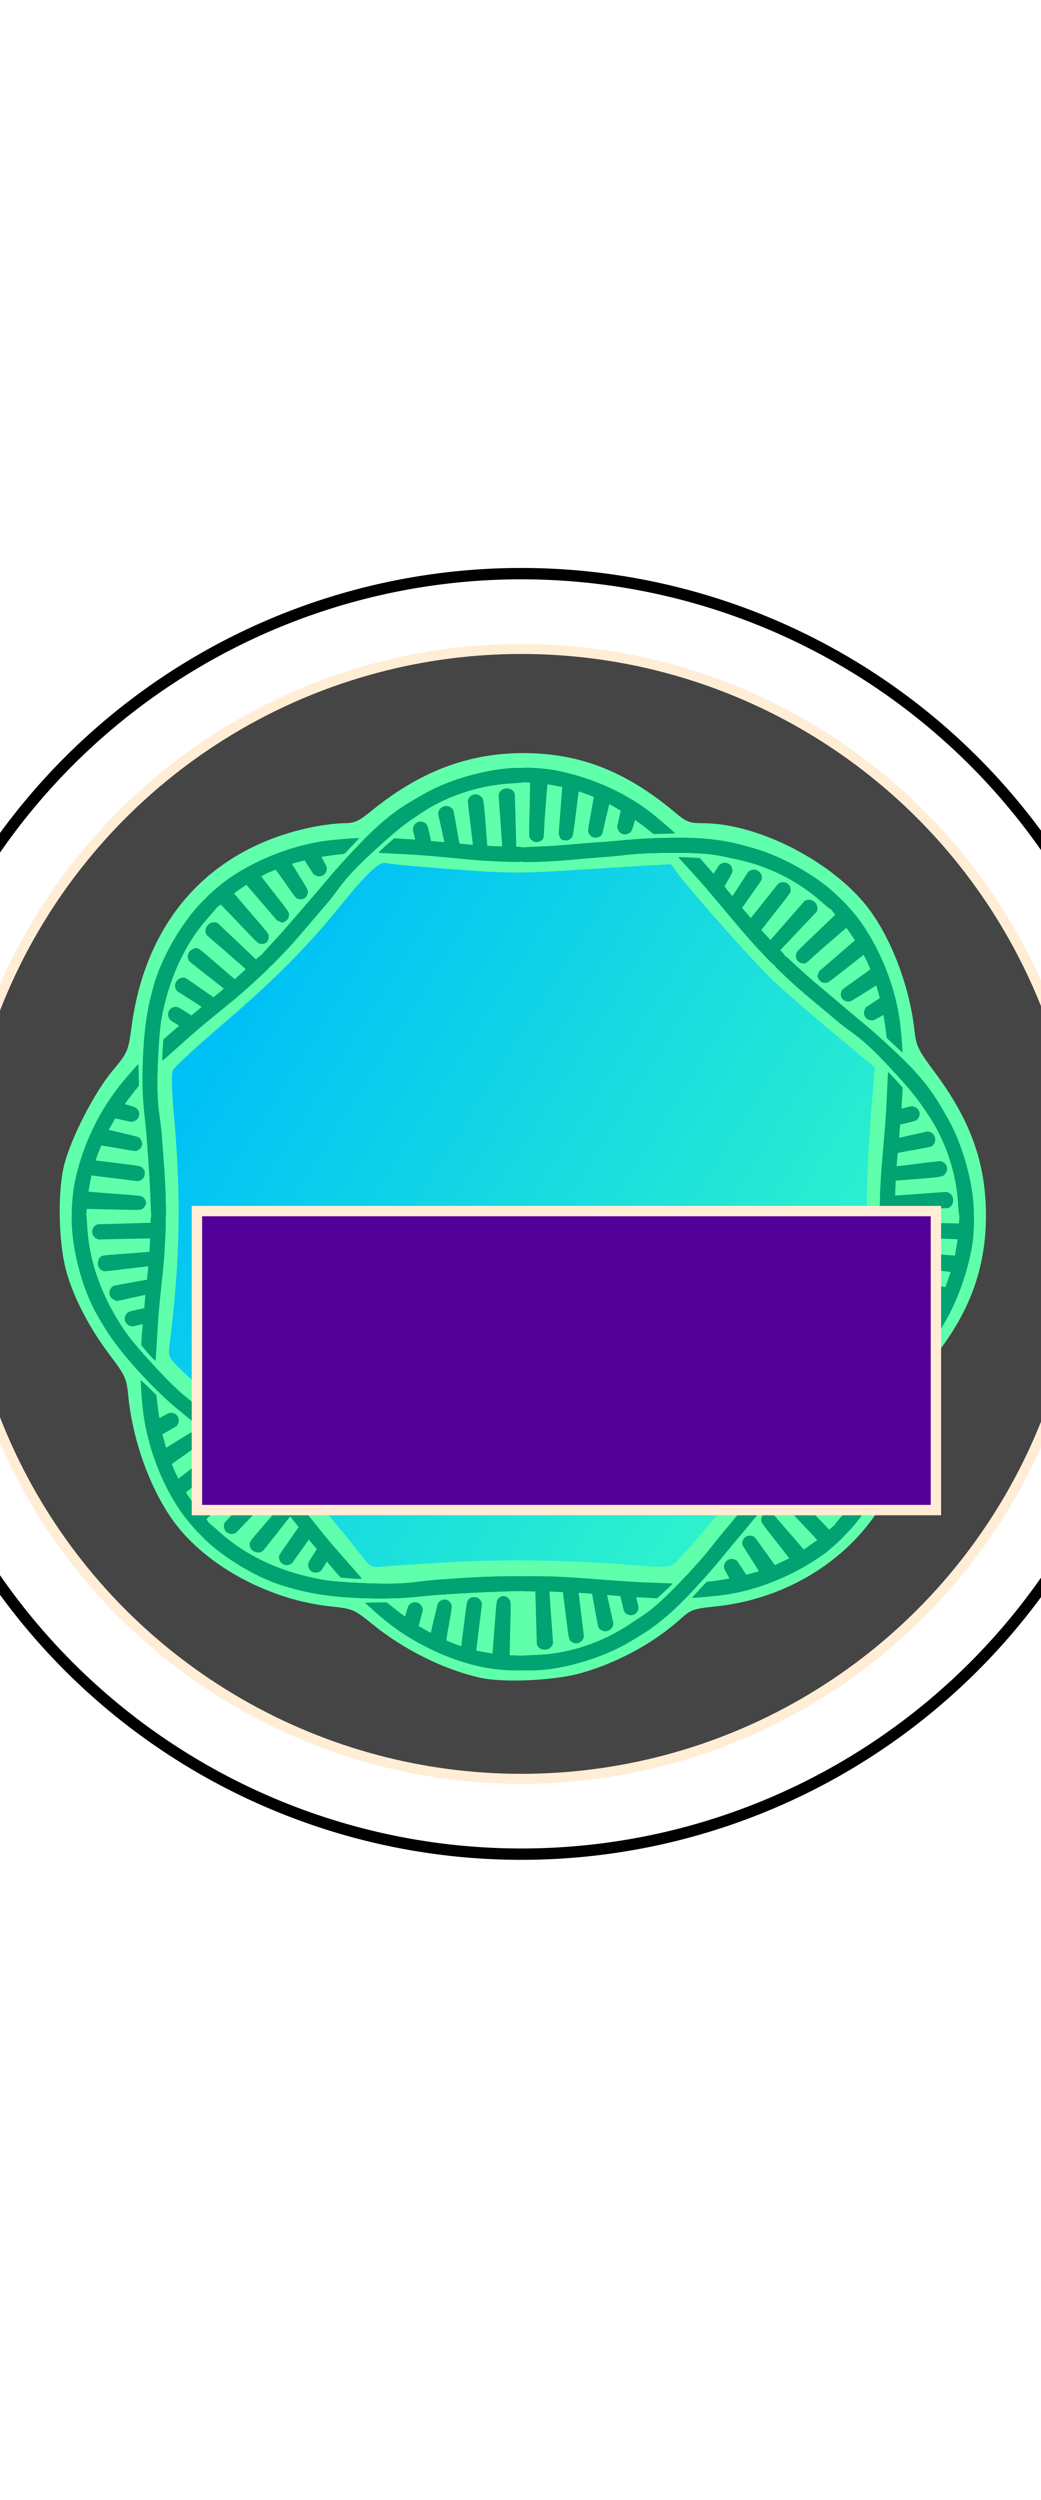 <?xml version="1.0" encoding="UTF-8" standalone="no"?>
<!-- Created with Inkscape (http://www.inkscape.org/) -->

<svg
   xmlns:dc="http://purl.org/dc/elements/1.1/"
   xmlns:cc="http://creativecommons.org/ns#"
   xmlns:rdf="http://www.w3.org/1999/02/22-rdf-syntax-ns#"
   xmlns:svg="http://www.w3.org/2000/svg"
   xmlns="http://www.w3.org/2000/svg"
   xmlns:xlink="http://www.w3.org/1999/xlink"
   xmlns:sodipodi="http://sodipodi.sourceforge.net/DTD/sodipodi-0.dtd"
   xmlns:inkscape="http://www.inkscape.org/namespaces/inkscape"
   width="30in"
   height="72in"
   viewBox="0 0 762 1828.8"
   version="1.1"
   id="svg23478"
   inkscape:version="0.92.3 (2405546, 2018-03-11)"
   sodipodi:docname="banner2.svg">
  <sodipodi:namedview
     id="base"
     pagecolor="#ffffff"
     bordercolor="#666666"
     borderopacity="1.0"
     inkscape:pageopacity="0.0"
     inkscape:pageshadow="2"
     inkscape:zoom="0.12374369"
     inkscape:cx="4939.298"
     inkscape:cy="3499.8398"
     inkscape:document-units="in"
     inkscape:current-layer="g1698"
     showgrid="false"
     units="in"
     inkscape:window-width="1920"
     inkscape:window-height="1017"
     inkscape:window-x="-8"
     inkscape:window-y="-8"
     inkscape:window-maximized="1" />
  <defs
     id="defs23472">
    <linearGradient
       inkscape:collect="always"
       id="linearGradient24534">
      <stop
         style="stop-color:#000000;stop-opacity:1;"
         offset="0"
         id="stop24530" />
      <stop
         style="stop-color:#000000;stop-opacity:0;"
         offset="1"
         id="stop24532" />
    </linearGradient>
    <linearGradient
       inkscape:collect="always"
       id="linearGradient24346">
      <stop
         id="stop24344"
         offset="0"
         style="stop-color:#eb0068;stop-opacity:1" />
      <stop
         style="stop-color:#7a6df0;stop-opacity:1"
         offset="0.5"
         id="stop24342" />
      <stop
         id="stop24340"
         offset="1"
         style="stop-color:#26fffa;stop-opacity:1" />
    </linearGradient>
    <linearGradient
       id="linearGradient5199-4-5-6"
       inkscape:collect="always">
      <stop
         id="stop5195"
         offset="0"
         style="stop-color:#26fffa;stop-opacity:1" />
      <stop
         style="stop-color:#7a6df0;stop-opacity:1"
         offset="0.5"
         id="stop5201" />
      <stop
         id="stop5197"
         offset="1"
         style="stop-color:#eb0068;stop-opacity:1" />
    </linearGradient>
    <linearGradient
       y2="9.446"
       x2="508.998"
       y1="9.446"
       x1="300.722"
       gradientUnits="userSpaceOnUse"
       id="linearGradient24215"
       xlink:href="#linearGradient5199-4-5-6"
       inkscape:collect="always" />
    <linearGradient
       gradientUnits="userSpaceOnUse"
       y2="245.646"
       x2="358.292"
       y1="52.149"
       x1="50.913"
       id="linearGradient24250"
       xlink:href="#linearGradient4647"
       inkscape:collect="always" />
    <linearGradient
       y2="9.446"
       x2="508.998"
       y1="9.446"
       x1="300.722"
       gradientUnits="userSpaceOnUse"
       id="linearGradient21360"
       xlink:href="#linearGradient4647"
       inkscape:collect="always"
       gradientTransform="matrix(0.827,0,0,0.827,69.243,43.586)" />
    <linearGradient
       id="linearGradient4647"
       inkscape:collect="always">
      <stop
         id="stop4626"
         offset="0"
         style="stop-color:#00c1f6;stop-opacity:1" />
      <stop
         style="stop-color:#3affc2;stop-opacity:1"
         offset="0.5"
         id="stop4649" />
      <stop
         id="stop4628"
         offset="1"
         style="stop-color:#ffb654;stop-opacity:1" />
    </linearGradient>
    <linearGradient
       gradientTransform="matrix(0.88,0,0,0.88,12.031,0.682)"
       y2="245.646"
       x2="358.292"
       y1="52.149"
       x1="50.913"
       gradientUnits="userSpaceOnUse"
       id="linearGradient24293"
       xlink:href="#linearGradient4647"
       inkscape:collect="always" />
    <linearGradient
       gradientTransform="translate(-38.68)"
       y2="9.446"
       x2="508.998"
       y1="9.446"
       x1="340.256"
       gradientUnits="userSpaceOnUse"
       id="linearGradient24334"
       xlink:href="#linearGradient24346"
       inkscape:collect="always" />
    <linearGradient
       gradientTransform="translate(-38.68)"
       y2="9.446"
       x2="508.998"
       y1="9.446"
       x1="339.991"
       gradientUnits="userSpaceOnUse"
       id="linearGradient24336"
       xlink:href="#linearGradient24346"
       inkscape:collect="always" />
    <linearGradient
       y2="9.446"
       x2="508.998"
       y1="9.446"
       x1="300.722"
       gradientUnits="userSpaceOnUse"
       id="linearGradient24338"
       xlink:href="#linearGradient24346"
       inkscape:collect="always" />
    <linearGradient
       inkscape:collect="always"
       xlink:href="#linearGradient24534"
       id="linearGradient24536"
       x1="231.02"
       y1="170.769"
       x2="478.027"
       y2="170.769"
       gradientUnits="userSpaceOnUse" />
    <linearGradient
       inkscape:collect="always"
       xlink:href="#linearGradient5199-4-5-6"
       id="linearGradient24544"
       x1="300.912"
       y1="9.446"
       x2="431.483"
       y2="9.446"
       gradientUnits="userSpaceOnUse" />
    <linearGradient
       inkscape:collect="always"
       xlink:href="#linearGradient24346"
       id="linearGradient24554"
       x1="339.592"
       y1="9.446"
       x2="470.163"
       y2="9.446"
       gradientUnits="userSpaceOnUse" />
    <linearGradient
       inkscape:collect="always"
       xlink:href="#linearGradient24346"
       id="linearGradient24556"
       gradientUnits="userSpaceOnUse"
       x1="339.592"
       y1="9.446"
       x2="470.163"
       y2="9.446" />
    <linearGradient
       inkscape:collect="always"
       xlink:href="#linearGradient24346"
       id="linearGradient24558"
       gradientUnits="userSpaceOnUse"
       x1="339.592"
       y1="9.446"
       x2="470.163"
       y2="9.446" />
    <linearGradient
       inkscape:collect="always"
       xlink:href="#linearGradient24346"
       id="linearGradient24560"
       gradientUnits="userSpaceOnUse"
       x1="339.592"
       y1="9.446"
       x2="470.163"
       y2="9.446" />
    <linearGradient
       inkscape:collect="always"
       xlink:href="#linearGradient24346"
       id="linearGradient24562"
       gradientUnits="userSpaceOnUse"
       x1="339.592"
       y1="9.446"
       x2="470.163"
       y2="9.446" />
    <linearGradient
       inkscape:collect="always"
       xlink:href="#linearGradient24346"
       id="linearGradient24564"
       gradientUnits="userSpaceOnUse"
       x1="339.592"
       y1="9.446"
       x2="470.163"
       y2="9.446" />
  </defs>
  <g
     transform="translate(0,1531.8)"
     id="layer1"
     inkscape:groupmode="layer"
     inkscape:label="Layer 1">
    <g
       transform="matrix(3.883,0,0,3.883,-25.23,-1003.674)"
       id="g1698"
       style="display:inline;enable-background:new">
      <circle
         r="106.429"
         cy="92.677"
         cx="104.782"
         id="path24312"
         style="opacity:1;fill:#454545;fill-opacity:1;fill-rule:nonzero;stroke:#ffedd6;stroke-width:1.887;stroke-linecap:round;stroke-linejoin:miter;stroke-miterlimit:4;stroke-dasharray:none;stroke-opacity:1;paint-order:markers stroke fill" />
      <path
         style="opacity:1;fill:url(#linearGradient24293);fill-opacity:1;fill-rule:nonzero;stroke:none;stroke-width:2.316;stroke-linecap:round;stroke-linejoin:round;stroke-miterlimit:4;stroke-dasharray:none;stroke-opacity:1;paint-order:markers stroke fill"
         d="m 34.651,117.511 c 1.068,-5.373 1.265,-33.854 0.314,-45.287 -0.551,-6.627 -0.511,-9.256 0.135,-8.856 1.774,1.096 21.376,-16.685 29.386,-26.655 7.866,-9.791 11.62,-13.462 12.781,-12.498 1.363,1.131 35.318,1.475 47.838,0.485 6.869,-0.543 9.683,-0.504 9.291,0.131 -0.309,0.501 1.673,3.387 4.405,6.414 2.732,3.027 6.884,7.758 9.227,10.514 2.343,2.756 8.565,8.429 13.826,12.607 10.32,8.196 13.006,10.789 12.322,11.896 -0.241,0.39 -0.902,6.733 -1.469,14.097 -0.881,11.435 -0.829,15.116 0.353,25.229 1.553,13.283 1.79,20.814 0.594,18.926 -1.054,-1.664 -18.86,14.045 -26.108,23.033 -10.6,13.145 -14.811,17.654 -15.478,16.575 -0.413,-0.668 -4.958,-1.305 -12.708,-1.78 -12.084,-0.74 -14.025,-0.709 -35.573,0.564 -8.158,0.482 -11.419,0.412 -11.017,-0.238 0.541,-0.875 -6.35,-9.582 -14.732,-18.615 C 55.928,141.778 50.244,136.48 45.407,132.279 33.526,121.96 33.715,122.22 34.651,117.511 Z"
         id="path2677"
         inkscape:connector-curvature="0" />
      <path
         style="display:inline;opacity:0.97;fill:none;fill-opacity:1;stroke:url(#linearGradient21360);stroke-width:1.313;stroke-linecap:square;stroke-linejoin:bevel;stroke-miterlimit:4;stroke-dasharray:none;stroke-opacity:1;enable-background:new"
         d="m 489.668,77.98 h -32.127 c -22.111,0 -34.925,-53.159 -53.353,-53.159 -18.819,0 -31.241,53.159 -53.353,53.159 h -32.156"
         id="path21300"
         inkscape:connector-curvature="0"
         sodipodi:nodetypes="cccsc"
         inkscape:tile-x0="202.09218"
         inkscape:tile-y0="549.27497" />
      <path
         style="opacity:1;fill:#60ffab;fill-opacity:1;fill-rule:nonzero;stroke:none;stroke-width:2.087;stroke-linecap:round;stroke-linejoin:round;stroke-miterlimit:4;stroke-dasharray:none;stroke-opacity:1;paint-order:markers stroke fill"
         d="m 96.925,180.043 c -6.888,-1.579 -14.247,-5.244 -20.215,-10.066 -3.51,-2.836 -3.67,-2.903 -8.09,-3.382 -10.95,-1.186 -22.297,-7.11 -28.563,-14.913 -4.789,-5.963 -8.487,-15.699 -9.371,-24.674 -0.33,-3.349 -0.563,-3.87 -3.42,-7.644 -3.996,-5.279 -7.004,-11.105 -8.342,-16.159 C 17.48,97.758 17.348,88.061 18.652,83.234 20.051,78.053 24.285,69.844 27.648,65.789 c 2.981,-3.593 3.01,-3.662 3.684,-8.607 2.721,-19.977 14.852,-33.366 33.821,-37.328 2.008,-0.419 4.745,-0.767 6.081,-0.772 2.087,-0.008 2.824,-0.33 5.22,-2.282 9.195,-7.49 18.369,-10.965 28.864,-10.932 10.533,0.033 19.247,3.463 28.463,11.204 2.119,1.78 2.693,2 5.216,2.004 9.953,0.013 23.323,6.617 30.385,15.009 4.707,5.593 8.541,15.279 9.493,23.982 0.324,2.961 0.671,3.683 3.749,7.812 6.766,9.075 9.653,17.006 9.736,26.744 0.087,10.253 -3.197,19.107 -10.219,27.552 -1.924,2.314 -2.467,3.377 -2.478,4.852 -0.047,6.763 -2.99,16.111 -7.202,22.883 -6.459,10.384 -18.159,17.411 -31.189,18.732 -3.981,0.404 -4.571,0.612 -6.397,2.261 -5.118,4.624 -12.019,8.376 -18.955,10.306 -5.055,1.407 -14.659,1.828 -18.997,0.833 z m -5.455,-21.747 c 10.647,-0.607 23.119,-0.39 34.871,0.606 3.961,0.336 6.221,0.325 6.891,-0.033 0.548,-0.293 3.401,-3.405 6.34,-6.916 9.169,-10.952 13.481,-15.436 21.562,-22.428 4.303,-3.723 8.47,-7.331 9.259,-8.016 1.665,-1.446 1.632,-0.925 0.665,-10.428 -1.554,-15.273 -1.546,-23.479 0.044,-42.257 l 0.315,-3.717 -7.74,-6.455 c -4.257,-3.55 -9.366,-7.981 -11.353,-9.846 -3.408,-3.199 -15.523,-16.797 -18.15,-20.372 l -1.208,-1.644 -4.434,0.258 c -2.439,0.142 -9.129,0.555 -14.867,0.917 -9.093,0.575 -11.907,0.547 -21.909,-0.213 C 85.445,27.274 79.791,26.751 79.194,26.591 c -1.209,-0.323 -3.57,1.923 -8.821,8.393 -6.094,7.509 -12.218,13.668 -21.364,21.489 -5.179,4.428 -9.637,8.526 -9.907,9.107 -0.315,0.677 -0.258,3.613 0.158,8.182 1.421,15.578 1.2,27.801 -0.784,43.461 -0.3,2.37 -0.246,2.488 2.231,4.886 1.396,1.352 4.534,4.129 6.972,6.172 8.348,6.993 18.205,17.521 27.042,28.882 1.612,2.073 1.842,2.189 3.898,1.973 1.201,-0.127 6.985,-0.504 12.852,-0.838 z"
         id="path4774"
         inkscape:connector-curvature="0" />
      <g
         style="fill:#00a371;fill-opacity:1"
         id="g24300">
        <g
           id="g7628"
           transform="matrix(0,1.128,-1.128,0,272.085,-409.936)"
           style="display:inline;fill:#00a371;fill-opacity:1;stroke:none;stroke-width:0.776">
          <path
             style="opacity:1;fill:#00a371;fill-opacity:1;fill-rule:nonzero;stroke:none;stroke-width:3.883;stroke-linecap:round;stroke-linejoin:round;stroke-miterlimit:4;stroke-dasharray:none;stroke-opacity:1;paint-order:markers stroke fill"
             d="m 488.929,189.993 c 1.299,-1.247 2.021,-1.861 3.099,-2.832 3.052,-2.75 5.584,-4.446 9.516,-7.868 1.501,-1.306 4.878,-4.325 4.955,-4.316 0.023,0.003 0.066,0.765 -0.022,1.75 l -0.161,1.79 -0.522,0.469 c -0.692,0.623 -2.115,1.787 -2.136,1.824 -0.009,0.016 0.314,0.225 0.718,0.465 0.674,0.4 0.746,0.453 0.878,0.643 0.531,0.767 0.147,1.797 -0.742,1.994 -0.514,0.114 -0.604,0.08 -1.871,-0.721 l -1.073,-0.678 -0.549,0.461 c -0.302,0.253 -0.683,0.579 -0.846,0.722 l -0.216,0.127 1.986,1.413 1.986,1.413 0.144,0.259 c 0.419,0.758 0.019,1.669 -0.819,1.867 -0.153,0.036 -0.376,0.053 -0.495,0.038 -0.216,-0.027 -0.227,-0.035 -2.547,-1.65 l -2.331,-1.622 -0.137,0.114 c -0.223,0.185 -1.318,1.036 -1.475,1.183 l -0.144,0.135 2.883,2.263 c 2.85,2.237 2.885,2.265 2.992,2.472 0.305,0.587 0.03,1.465 -0.52,1.821 -0.182,0.118 -0.311,0.157 -0.576,0.176 -0.594,0.041 -0.374,0.2 -3.704,-2.669 l -2.913,-2.509 -0.119,0.096 c -0.191,0.155 -1.452,1.286 -1.562,1.4 -0.004,0.004 1.395,1.35 3.109,2.991 l 3.117,2.983 0.099,0.242 c 0.417,1.016 -0.503,2.053 -1.544,1.74 l -0.243,-0.073 -3.218,-3.046 -3.218,-3.046 -0.2,0.208 c -0.271,0.282 -0.538,0.411 -0.788,0.528 -0.427,0.2 -0.955,0.078 -1.313,-0.302 -0.361,-0.384 -0.445,-0.899 -0.223,-1.361 0.12,-0.249 0.269,-0.437 0.746,-0.894 l -8e-5,-8e-5 m -41.835,17.749 c 1.8,0.037 2.745,0.101 4.193,0.176 4.103,0.213 7.084,0.758 12.284,1.118 1.985,0.138 6.5,0.369 6.548,0.429 0.015,0.018 -0.49,0.599 -1.249,1.232 l -1.38,1.152 -0.701,-0.037 c -0.93,-0.049 -2.756,-0.221 -2.796,-0.209 -0.018,0.005 0.063,0.381 0.179,0.836 0.194,0.759 0.208,0.848 0.166,1.075 -0.167,0.917 -1.164,1.386 -1.932,0.897 -0.445,-0.283 -0.484,-0.371 -0.813,-1.832 l -0.279,-1.239 -0.714,-0.062 c -0.393,-0.034 -0.892,-0.074 -1.109,-0.087 l -0.395,-0.025 0.523,2.381 0.523,2.381 -0.162,0.305 c -0.239,0.832 -1.167,1.194 -1.899,0.741 -0.134,-0.083 -0.304,-0.228 -0.377,-0.323 -0.133,-0.172 -0.136,-0.185 -0.635,-2.968 l -0.501,-2.795 -0.178,-0.016 c -0.288,-0.026 -1.663,-0.187 -1.877,-0.194 l -0.197,-0.006 0.439,3.639 c 0.434,3.597 0.438,3.642 0.368,3.864 -0.199,0.631 -0.82,1.016 -1.466,0.911 -0.214,-0.035 -0.519,-0.088 -0.719,-0.262 -0.449,-0.391 -0.406,-0.123 -0.732,-4.506 l -0.285,-3.834 -0.152,-0.016 c -0.245,-0.026 -1.935,-0.105 -2.094,-0.103 -0.006,9e-5 0.032,1.941 0.084,4.313 l 0.094,4.313 -0.101,0.241 c -0.424,1.013 -1.808,1.096 -2.322,0.139 l -0.12,-0.224 -0.122,-4.43 -0.122,-4.43 -0.289,0.006 c -0.391,0.008 -0.671,-0.078 -0.93,-0.172 -0.443,-0.161 -0.731,-0.62 -0.715,-1.142 0.016,-0.527 0.321,-0.951 0.805,-1.12 0.261,-0.091 0.499,-0.131 1.16,-0.117 l -10e-6,-1.1e-4 m -42.199,-16.857 c 1.247,1.299 1.878,2.003 2.849,3.081 2.75,3.052 4.501,5.506 7.923,9.437 1.306,1.501 4.346,4.835 4.337,4.912 -0.003,0.023 -0.813,0.009 -1.801,-0.031 l -1.749,-0.131 -0.469,-0.522 c -0.623,-0.692 -1.798,-2.094 -1.835,-2.115 -0.016,-0.009 -0.225,0.314 -0.465,0.718 -0.4,0.674 -0.453,0.746 -0.643,0.878 -0.767,0.531 -1.809,0.168 -2.006,-0.721 -0.114,-0.514 -0.08,-0.604 0.721,-1.871 l 0.678,-1.073 -0.461,-0.549 c -0.253,-0.302 -0.579,-0.683 -0.722,-0.846 l -0.261,-0.297 -1.314,2.053 -1.314,2.053 -0.252,0.156 c -0.736,0.456 -1.754,-0.026 -1.951,-0.864 -0.036,-0.153 -0.053,-0.376 -0.038,-0.495 0.027,-0.216 0.035,-0.227 1.65,-2.547 l 1.622,-2.331 -0.114,-0.137 c -0.185,-0.223 -1.05,-1.299 -1.197,-1.455 l -0.135,-0.144 -2.263,2.883 c -2.237,2.85 -2.265,2.885 -2.472,2.992 -0.587,0.305 -1.298,0.139 -1.68,-0.392 -0.127,-0.176 -0.313,-0.42 -0.331,-0.684 -0.041,-0.594 -0.2,-0.374 2.669,-3.704 l 2.509,-2.913 -0.096,-0.119 c -0.155,-0.191 -1.479,-1.62 -1.598,-1.725 -0.004,-0.004 -1.279,1.46 -2.833,3.253 l -2.826,3.26 -0.237,0.111 c -0.995,0.466 -2.192,-0.623 -1.879,-1.663 l 0.073,-0.243 3.046,-3.218 3.046,-3.218 -0.208,-0.2 c -0.282,-0.271 -0.428,-0.521 -0.545,-0.771 -0.2,-0.427 -0.078,-0.955 0.302,-1.313 0.384,-0.361 0.899,-0.445 1.361,-0.223 0.249,0.12 0.454,0.252 0.911,0.728 l 8e-5,-9e-5 m -18.09,-41.683 c -0.037,1.8 -0.077,2.743 -0.152,4.192 -0.213,4.103 -0.663,7.067 -1.024,12.267 -0.138,1.985 -0.323,6.485 -0.384,6.533 -0.018,0.015 -0.581,-0.568 -1.251,-1.296 l -1.155,-1.325 0.037,-0.701 c 0.049,-0.93 0.198,-2.749 0.186,-2.79 -0.005,-0.018 -0.381,0.063 -0.836,0.179 -0.759,0.194 -0.848,0.208 -1.075,0.166 -0.917,-0.167 -1.409,-1.158 -0.92,-1.926 0.283,-0.445 0.371,-0.484 1.832,-0.813 l 1.239,-0.279 0.062,-0.714 c 0.034,-0.393 0.074,-0.892 0.087,-1.109 l 0.025,-0.395 -2.381,0.523 -2.381,0.523 -0.289,-0.068 c -0.843,-0.198 -1.234,-1.256 -0.78,-1.989 0.083,-0.134 0.228,-0.304 0.323,-0.377 0.172,-0.133 0.185,-0.136 2.968,-0.635 l 2.795,-0.501 0.016,-0.178 c 0.026,-0.288 0.164,-1.659 0.171,-1.874 l 0.006,-0.197 -3.639,0.439 c -3.597,0.434 -3.642,0.438 -3.864,0.368 -0.631,-0.199 -1.016,-0.82 -0.911,-1.466 0.035,-0.214 0.093,-0.336 0.256,-0.545 0.368,-0.468 0.105,-0.578 4.487,-0.904 l 3.834,-0.285 0.016,-0.152 c 0.026,-0.245 0.1,-2.191 0.09,-2.35 -3.7e-4,-0.006 -1.937,0.128 -4.304,0.297 l -4.303,0.307 -0.246,-0.089 c -1.033,-0.374 -1.122,-1.99 -0.165,-2.504 l 0.224,-0.12 4.43,-0.122 4.43,-0.122 -0.006,-0.289 c -0.008,-0.391 0.054,-0.669 0.148,-0.928 0.161,-0.443 0.621,-0.73 1.142,-0.714 0.527,0.016 0.95,0.321 1.12,0.805 0.091,0.261 0.155,0.495 0.141,1.156 h 1.2e-4 m 16.498,-42.323 c -1.3,1.246 -1.994,1.904 -3.074,2.873 -3.06,2.742 -5.416,4.588 -9.372,7.982 -1.51,1.296 -4.787,4.353 -4.864,4.343 -0.023,-0.003 -0.003,-0.813 0.045,-1.8 l 0.102,-1.768 0.525,-0.466 c 0.697,-0.618 2.068,-1.805 2.089,-1.841 0.009,-0.016 -0.312,-0.227 -0.714,-0.47 -0.671,-0.404 -0.743,-0.458 -0.873,-0.649 -0.525,-0.77 -0.18,-1.749 0.699,-1.983 0.509,-0.136 0.6,-0.105 1.899,0.642 l 1.101,0.633 0.486,-0.354 c 0.304,-0.252 0.686,-0.574 0.851,-0.717 l 0.299,-0.26 -2.045,-1.327 -2.045,-1.327 -0.155,-0.253 c -0.451,-0.739 0.001,-1.774 0.841,-1.967 0.153,-0.035 0.377,-0.051 0.496,-0.035 0.216,0.028 0.227,0.036 2.538,1.664 l 2.322,1.635 0.138,-0.113 c 0.224,-0.184 1.277,-1.071 1.434,-1.217 l 0.145,-0.134 -2.874,-2.275 c -2.841,-2.249 -2.875,-2.277 -2.982,-2.485 -0.303,-0.588 -0.134,-1.299 0.399,-1.679 0.177,-0.126 0.304,-0.171 0.567,-0.201 0.592,-0.068 0.365,-0.217 3.82,2.499 l 3.023,2.376 -0.033,0.081 c 0.192,-0.154 1.624,-1.474 1.729,-1.594 0.004,-0.004 -1.457,-1.283 -3.246,-2.842 l -3.253,-2.834 -0.11,-0.237 c -0.464,-0.996 0.599,-2.206 1.639,-1.892 l 0.243,0.073 3.216,3.049 3.216,3.049 0.2,-0.208 c 0.271,-0.282 0.512,-0.452 0.761,-0.569 0.427,-0.2 0.955,-0.079 1.313,0.301 0.361,0.383 0.686,0.628 0.486,1.101 -0.108,0.255 -0.507,0.741 -0.984,1.198 l 9e-5,8e-5 m 41.532,-18.44 c -1.8,-0.036 -2.734,-0.056 -4.182,-0.129 -4.103,-0.207 -7.037,-0.615 -12.239,-0.944 -1.986,-0.126 -6.482,-0.277 -6.53,-0.338 -0.015,-0.018 0.564,-0.586 1.286,-1.26 l 1.316,-1.165 0.701,0.032 c 0.93,0.043 2.748,0.178 2.789,0.167 0.018,-0.005 -0.065,-0.381 -0.184,-0.835 -0.198,-0.758 -0.213,-0.846 -0.173,-1.074 0.161,-0.918 1.149,-1.42 1.92,-0.936 0.446,0.281 0.485,0.368 0.822,1.828 l 0.286,1.237 0.714,0.059 c 0.393,0.032 0.892,0.069 1.109,0.082 l 0.395,0.023 -0.535,-2.378 -0.535,-2.378 0.066,-0.289 c 0.194,-0.844 1.252,-1.246 1.986,-0.795 0.134,0.082 0.305,0.227 0.379,0.322 0.134,0.171 0.137,0.184 0.647,2.965 l 0.512,2.793 0.178,0.016 c 0.289,0.025 1.653,0.149 1.868,0.156 l 0.197,0.006 -0.449,-3.638 c -0.444,-3.596 -0.448,-3.64 -0.379,-3.863 0.197,-0.631 0.817,-1.019 1.463,-0.915 0.214,0.034 0.337,0.092 0.545,0.255 0.469,0.367 0.581,0.09 0.914,4.472 l 0.292,3.834 0.152,0.016 c 0.245,0.025 2.191,0.096 2.35,0.086 0.006,-3.87e-4 -0.131,-1.937 -0.304,-4.303 l -0.314,-4.303 0.089,-0.246 c 0.372,-1.034 1.992,-1.142 2.507,-0.185 l 0.12,0.224 0.124,4.429 0.124,4.429 0.289,-0.006 c 0.391,-0.008 0.939,0.053 1.202,0.134 0.451,0.139 0.453,0.608 0.437,1.13 -0.016,0.527 0.061,0.94 -0.414,1.133 -0.256,0.104 -0.883,0.167 -1.543,0.154 l 10e-6,1.19e-4 m 42.458,16.138 c -1.246,-1.3 -1.599,-1.79 -2.617,-2.823 -2.885,-2.925 -4.553,-5.634 -8.135,-9.421 -1.367,-1.445 -4.468,-4.815 -4.462,-4.892 0.002,-0.024 0.736,-0.038 1.723,0.01 l 1.779,0.08 0.466,0.525 c 0.618,0.697 1.816,2.046 1.853,2.067 0.016,0.009 0.227,-0.312 0.47,-0.714 0.404,-0.671 0.458,-0.743 0.649,-0.873 0.77,-0.525 1.749,-0.18 1.983,0.699 0.136,0.509 0.105,0.6 -0.642,1.899 l -0.633,1.101 0.367,0.465 c 0.252,0.304 0.574,0.686 0.717,0.851 l 0.26,0.299 1.327,-2.045 1.327,-2.045 0.253,-0.155 c 0.739,-0.451 1.788,-0.019 1.981,0.821 0.035,0.153 0.051,0.376 0.035,0.496 -0.028,0.216 -0.036,0.227 -1.664,2.538 l -1.635,2.322 0.113,0.138 c 0.184,0.224 1.243,1.397 1.396,1.547 l -0.031,0.013 2.275,-2.874 c 2.249,-2.841 2.277,-2.875 2.485,-2.982 0.588,-0.303 1.299,-0.134 1.679,0.399 0.126,0.177 0.171,0.304 0.201,0.567 0.068,0.592 0.217,0.365 -2.499,3.82 l -2.376,3.023 0.102,0.114 c 0.163,0.184 1.307,1.459 1.426,1.564 0.004,0.004 1.283,-1.457 2.842,-3.246 l 2.834,-3.253 0.237,-0.11 c 0.996,-0.464 2.222,0.581 1.908,1.622 l -0.073,0.243 -3.049,3.216 -3.049,3.216 0.208,0.2 c 0.282,0.271 0.625,0.702 0.754,0.946 0.22,0.417 -0.089,0.754 -0.469,1.112 -0.383,0.361 -0.645,0.703 -1.118,0.503 -0.255,-0.108 -0.741,-0.507 -1.198,-0.984 l -9e-5,8e-5 m 18.79,41.377 c 0.036,-1.8 0.03,-2.733 0.103,-4.181 0.207,-4.103 0.516,-7.019 0.845,-12.222 0.126,-1.986 0.23,-6.466 0.291,-6.514 0.018,-0.015 0.586,0.564 1.26,1.286 l 1.189,1.308 -0.032,0.701 c -0.043,0.93 -0.155,2.741 -0.143,2.782 0.005,0.018 0.381,-0.065 0.835,-0.184 0.758,-0.198 0.846,-0.213 1.074,-0.173 0.918,0.161 1.379,1.091 0.933,1.885 -0.258,0.459 -0.341,0.514 -1.801,0.851 l -1.237,0.286 -0.059,0.714 c -0.032,0.393 -0.069,0.892 -0.082,1.109 l -0.023,0.395 2.378,-0.535 2.378,-0.535 0.289,0.066 c 0.844,0.194 1.27,1.247 0.82,1.981 -0.082,0.134 -0.227,0.305 -0.322,0.379 -0.171,0.134 -0.184,0.137 -2.965,0.647 l -2.793,0.512 -0.016,0.178 c -0.025,0.289 -0.124,1.65 -0.131,1.864 l -0.006,0.197 3.638,-0.449 c 3.596,-0.444 3.64,-0.448 3.863,-0.379 0.631,0.197 1.019,0.817 0.915,1.463 -0.034,0.214 -0.092,0.337 -0.255,0.545 -0.367,0.469 -0.102,0.412 -4.462,0.966 l -3.814,0.485 -0.008,0.153 c -0.013,0.246 -0.108,1.943 -0.098,2.102 3.9e-4,0.006 1.937,-0.131 4.303,-0.304 l 4.303,-0.314 0.246,0.089 c 1.034,0.372 1.168,1.991 0.211,2.506 l -0.224,0.12 -4.429,0.124 -4.429,0.124 0.006,0.289 c 0.008,0.391 -0.053,2.526 -0.134,2.789 -0.139,0.451 -0.583,0.761 -1.105,0.771 -0.527,0.01 -0.965,-0.273 -1.159,-0.748 -0.104,-0.256 -0.167,-2.47 -0.154,-3.131 l -1.2e-4,10e-6"
             id="path2963"
             inkscape:connector-curvature="0"
             sodipodi:nodetypes="ccscccccccccccccccccccccccsccccccccccccccccccccccccccccccccccccccccccccccccccsccccccccccccccccccccccccccccccccccccccccccscccsccccccccccccccccccccccccccccccccccccccccccccccscccsccccccccccccccccccccccccccccccccccccccscccccccccccccccccccccccccccccccccccccccccsccccccccscccscccccccccccccccccccccccccccccccccccccccccccccccccccccccccccccsccccccscccccccccccsccccccccscccscccccccccccc" />
          <path
             style="opacity:1;fill:#00a371;fill-opacity:1;fill-rule:nonzero;stroke:none;stroke-width:3.883;stroke-linecap:round;stroke-linejoin:round;stroke-miterlimit:4;stroke-dasharray:none;stroke-opacity:1;paint-order:markers stroke fill"
             d="m 506.138,147.159 c 0.071,-0.413 0.381,-0.752 0.814,-0.892 0.278,-0.089 0.731,-0.071 0.961,0.04 0.225,0.108 0.498,0.414 0.562,0.628 0.058,0.197 0.104,2.63 0.157,4.179 0.15,4.436 0.263,6.658 0.571,11.156 0.217,3.163 0.8,5.931 0.553,12.615 -0.241,6.522 -1.034,9.525 -1.842,12.473 -1.395,5.09 -4.949,10.631 -7.785,13.645 -0.718,0.763 -1.077,1.061 -1.288,1.131 -0.519,0.172 -0.978,0.057 -1.348,-0.336 -0.355,-0.378 -0.43,-0.902 -0.192,-1.349 0.124,-0.233 0.803,-0.982 1.576,-1.852 3.073,-3.462 5.751,-8.291 7.161,-14.08 0.585,-2.401 0.967,-3.732 1.228,-10.304 0.281,-7.099 -0.293,-8.023 -0.534,-11.266 -0.381,-5.124 -0.57,-7.781 -0.634,-12.428 -0.018,-1.307 -0.018,-3.014 0.042,-3.36 h 6e-5 m -17.858,43.506 c 0.343,-0.242 0.538,-0.002 0.953,0.186 0.266,0.12 0.589,0.438 0.685,0.674 0.094,0.231 0.279,0.437 0.172,0.633 -0.098,0.18 -0.581,0.729 -1.64,1.862 -3.031,3.243 -4.493,4.932 -7.456,8.33 -2.084,2.39 -3.607,4.802 -8.507,9.354 -4.783,4.441 -7.456,6.038 -10.111,7.551 -4.585,2.613 -11.011,4.065 -15.147,4.191 -1.047,0.032 -1.512,0.001 -1.71,-0.099 -0.488,-0.245 -0.732,-0.651 -0.715,-1.191 0.016,-0.518 0.333,-0.942 0.818,-1.09 0.252,-0.077 1.263,-0.139 2.424,-0.208 4.621,-0.275 9.924,-1.844 15.014,-4.94 2.111,-1.285 3.313,-1.989 8.144,-6.452 5.219,-4.821 5.444,-5.923 7.567,-8.386 3.354,-3.893 5.069,-5.943 8.31,-9.274 0.912,-0.937 0.914,-0.94 1.201,-1.142 l 5e-5,4e-5 m -42.119,17.105 c 0.413,0.071 0.382,0.367 0.542,0.793 0.103,0.273 0.107,0.727 0.008,0.961 -0.097,0.23 -0.112,0.518 -0.326,0.582 -0.197,0.058 -0.926,0.104 -2.476,0.157 -4.436,0.15 -6.67,0.358 -11.168,0.666 -3.163,0.217 -5.961,0.891 -12.645,0.644 -6.522,-0.241 -9.558,-0.971 -12.506,-1.779 -5.09,-1.395 -10.69,-4.873 -13.704,-7.709 -0.763,-0.718 -1.078,-1.06 -1.148,-1.27 -0.172,-0.519 -0.057,-0.978 0.336,-1.348 0.378,-0.355 0.902,-0.43 1.349,-0.192 0.233,0.124 0.999,0.786 1.869,1.558 3.462,3.073 8.35,5.676 14.139,7.085 2.401,0.585 3.766,0.904 10.338,1.165 7.099,0.281 8.053,-0.383 11.295,-0.624 5.124,-0.381 7.792,-0.665 12.44,-0.729 1.307,-0.018 1.311,-0.018 1.657,0.042 l 1e-5,6e-5 M 404.207,190.253 c 0.242,0.343 0.019,0.521 -0.169,0.936 -0.12,0.266 -0.438,0.589 -0.674,0.685 -0.231,0.094 -0.641,0.092 -0.842,-0.005 -0.185,-0.089 -0.537,-0.387 -1.67,-1.446 -3.243,-3.031 -5.008,-4.434 -8.406,-7.397 -2.39,-2.084 -4.621,-3.741 -9.406,-8.414 -4.669,-4.56 -6.139,-7.485 -7.652,-10.141 -2.613,-4.585 -4.16,-10.999 -4.286,-15.135 -0.032,-1.047 -0.025,-1.516 0.075,-1.714 0.246,-0.488 0.651,-0.731 1.191,-0.715 0.518,0.016 0.941,0.334 1.089,0.818 0.077,0.252 0.162,1.265 0.231,2.426 0.275,4.621 1.726,10.178 5.068,15.11 1.386,2.046 2.025,3.183 6.488,8.015 4.821,5.219 6.008,5.402 8.471,7.524 3.893,3.354 6.018,5.01 9.35,8.251 0.937,0.912 0.94,0.914 1.142,1.201 l -4e-5,5e-5 M 386.753,148.272 c -0.071,0.413 -0.343,0.378 -0.769,0.538 -0.273,0.103 -0.727,0.107 -0.961,0.008 -0.23,-0.097 -0.518,-0.389 -0.592,-0.599 -0.068,-0.194 -0.118,-0.651 -0.17,-2.2 -0.148,-4.436 -0.5,-6.67 -0.785,-11.17 -0.201,-3.164 -0.691,-5.944 -0.721,-12.633 -0.03,-6.527 0.903,-9.683 1.73,-12.626 1.427,-5.081 4.791,-10.721 7.629,-13.732 0.718,-0.762 1.033,-1.084 1.244,-1.154 0.518,-0.172 0.978,-0.058 1.348,0.335 0.356,0.377 0.226,1.076 0.01,1.534 -0.112,0.239 -0.579,0.823 -1.352,1.692 -3.077,3.459 -5.882,8.45 -7.048,14.293 -0.484,2.424 -1.057,3.65 -1.044,10.227 0.014,7.105 0.455,8.156 0.68,11.4 0.355,5.126 0.783,7.783 0.845,12.43 0.017,1.307 0.017,1.311 -0.042,1.657 l -6e-5,10e-6 m 17.449,-42.365 c -0.331,0.258 -0.787,0.301 -1.202,0.114 -0.266,-0.121 -0.589,-0.439 -0.685,-0.675 -0.094,-0.231 -0.091,-0.641 0.006,-0.842 0.089,-0.185 0.377,-0.561 1.435,-1.695 3.028,-3.246 4.409,-5.073 7.35,-8.491 2.068,-2.403 3.706,-4.656 8.343,-9.476 4.525,-4.703 7.449,-6.201 10.097,-7.728 4.572,-2.636 11.01,-4.251 15.147,-4.379 1.047,-0.032 1.123,-0.029 1.326,0.061 0.5,0.221 1.123,0.639 1.107,1.179 -0.016,0.518 -0.618,0.932 -1.095,1.104 -0.248,0.09 -0.992,0.174 -2.152,0.243 -4.621,0.277 -10.195,1.797 -15.107,5.169 -2.038,1.399 -3.172,2.046 -7.971,6.544 -5.184,4.859 -5.355,6.06 -7.461,8.537 -3.329,3.915 -4.973,6.113 -8.211,9.448 -0.911,0.938 -0.651,0.671 -0.927,0.887 l -5e-5,-4e-5 m 41.956,-17.522 c -0.416,-0.051 -0.77,-0.343 -0.931,-0.768 -0.103,-0.273 -0.107,-0.727 -0.008,-0.961 0.097,-0.23 0.388,-0.519 0.599,-0.592 0.194,-0.068 0.648,-0.143 2.198,-0.195 4.436,-0.148 6.858,-0.335 11.338,-0.846 3.15,-0.359 5.811,-0.802 12.5,-0.832 6.527,-0.03 9.728,0.816 12.67,1.643 5.081,1.427 10.78,4.715 13.791,7.554 0.762,0.718 0.813,0.775 0.893,0.982 0.197,0.51 0.336,1.223 -0.057,1.593 -0.377,0.356 -1.093,0.243 -1.551,0.027 -0.239,-0.112 -0.823,-0.579 -1.692,-1.352 -3.459,-3.077 -8.522,-5.786 -14.365,-6.952 -2.424,-0.484 -3.682,-0.991 -10.259,-0.978 -7.105,0.014 -8.178,0.526 -11.422,0.751 -5.126,0.355 -7.796,0.883 -12.443,0.945 -1.307,0.017 -0.912,0.025 -1.26,-0.017 l -10e-6,-6e-5 m 42.107,17.09 c -0.258,-0.331 -0.301,-0.787 -0.114,-1.202 0.12,-0.266 0.439,-0.589 0.675,-0.685 0.231,-0.094 0.641,-0.091 0.842,0.006 0.185,0.089 0.578,0.36 1.712,1.418 3.246,3.028 5.149,4.35 8.566,7.291 2.403,2.068 4.72,3.672 9.54,8.309 4.703,4.525 6.295,7.417 7.822,10.065 2.636,4.572 4.351,10.998 4.479,15.134 0.032,1.047 0.029,3.006 -0.061,3.209 -0.221,0.5 -0.614,0.763 -1.153,0.774 -0.519,0.01 -0.957,-0.286 -1.129,-0.762 -0.09,-0.248 -0.174,-2.874 -0.243,-4.035 -0.277,-4.621 -1.922,-10.176 -5.293,-15.088 -1.399,-2.038 -1.854,-3.315 -6.582,-7.888 -5.107,-4.939 -6.157,-5.377 -8.634,-7.484 -3.915,-3.329 -6.189,-4.914 -9.524,-8.151 -0.938,-0.911 -0.688,-0.634 -0.904,-0.91 l 4e-5,-5e-5"
             id="path2965"
             inkscape:connector-curvature="0"
             sodipodi:nodetypes="cccccccsccccscscccccccccccccccccsccccccccccccsccccsssccccccccccssccccscscscccccccscccccccscsccccccccccsccccscssccccccccssscccccssscccccccssscccccssssccc" />
          <path
             style="opacity:1;fill:#00a371;fill-opacity:1;fill-rule:nonzero;stroke:none;stroke-width:3.883;stroke-linecap:round;stroke-linejoin:round;stroke-miterlimit:4;stroke-dasharray:none;stroke-opacity:1;paint-order:markers stroke fill"
             d="m 509.468,150.967 c 0.112,-0.276 0.281,-0.499 0.483,-0.636 0.399,-0.271 0.252,-0.267 5.004,-0.149 2.387,0.059 4.341,0.102 4.342,0.096 10e-4,-0.006 0.04,-1.714 0.085,-2.081 0.073,-0.586 0.099,-0.691 0.219,-0.873 0.075,-0.114 0.228,-0.268 0.341,-0.342 0.174,-0.115 0.256,-0.136 0.555,-0.143 0.442,-0.011 0.701,0.087 1.001,0.379 0.297,0.289 0.351,1.907 0.331,2.714 -0.021,0.802 -0.172,2.611 -0.352,3.755 -0.809,5.134 -3.527,11.953 -8.1,17.524 -1.386,1.689 -2.798,3.204 -2.846,3.23 -0.037,0.02 -0.095,-3.53 -0.064,-3.624 0.007,-0.02 0.293,-0.38 0.638,-0.8 0.651,-0.796 1.715,-2.208 1.726,-2.245 0.003,-0.012 -0.355,-0.122 -0.797,-0.244 -0.949,-0.263 -1.142,-0.365 -1.38,-0.725 -0.204,-0.309 -0.261,-0.588 -0.193,-0.941 0.101,-0.526 0.483,-0.91 1.018,-1.025 l 0.265,-0.057 1.337,0.356 1.337,0.356 0.594,-1.074 0.551,-0.952 -2.44,-0.574 c -2.725,-0.641 -2.626,-0.606 -2.907,-1.026 -0.418,-0.624 -0.266,-1.333 0.361,-1.722 0.454,-0.282 0.262,-0.296 3.415,0.254 2.781,0.485 2.819,0.491 2.855,0.404 0.02,-0.048 0.204,-0.492 0.41,-0.986 0.206,-0.494 0.435,-1.19 0.464,-1.283 l 0.052,-0.168 -3.617,-0.449 c -4.058,-0.504 -3.915,-0.475 -4.261,-0.861 -0.297,-0.331 -0.36,-0.544 -0.302,-1.012 0.035,-0.286 0.075,-0.428 0.148,-0.529 0.169,-0.233 0.42,-0.427 0.684,-0.525 l 0.252,-0.094 3.908,0.485 3.908,0.485 0.038,-0.097 c 0.029,-0.075 0.473,-2.509 0.481,-2.614 9.8e-4,-0.013 -1.925,-0.167 -4.28,-0.343 -4.752,-0.354 -4.573,-0.329 -4.922,-0.672 -0.356,-0.35 -0.507,-0.762 -0.339,-1.175 h 10e-6 M 489.146,194.508 c 0.275,-0.116 0.551,-0.154 0.791,-0.108 0.473,0.09 0.367,-0.01 3.643,3.433 1.646,1.73 2.997,3.142 3.002,3.138 0.006,-0.003 0.248,-0.192 0.539,-0.419 0.466,-0.363 0.559,-0.418 0.772,-0.462 0.134,-0.027 0.555,-0.233 0.688,-0.212 0.206,0.032 0.281,0.071 0.508,0.266 0.335,0.288 0.215,0.793 0.22,1.212 0.006,0.415 -0.108,0.605 -0.693,1.161 -0.582,0.552 -1.959,1.734 -2.896,2.415 -4.203,3.058 -10.913,6.008 -18.085,6.714 -2.175,0.214 -4.239,0.298 -4.292,0.282 -0.04,-0.012 2.424,-2.574 2.512,-2.618 0.018,-0.009 0.476,-0.061 1.017,-0.115 1.023,-0.102 2.768,-0.359 2.802,-0.378 0.011,-0.006 -0.165,-0.337 -0.391,-0.736 -0.485,-0.857 -0.55,-1.066 -0.463,-1.488 0.074,-0.363 0.231,-0.6 0.529,-0.802 0.444,-0.301 0.985,-0.302 1.445,-0.005 l 0.228,0.147 0.694,1.197 0.694,1.197 1.173,-0.349 1.063,-0.284 -1.32,-2.131 c -1.474,-2.38 -1.428,-2.285 -1.33,-2.781 0.145,-0.737 0.748,-1.14 1.466,-0.973 0.52,0.121 0.395,-0.024 2.235,2.594 1.624,2.31 1.647,2.34 1.733,2.304 0.048,-0.02 0.492,-0.203 0.987,-0.407 0.495,-0.204 1.142,-0.543 1.228,-0.588 l 0.156,-0.082 -2.24,-2.875 c -2.513,-3.226 -2.432,-3.105 -2.404,-3.622 0.024,-0.444 0.13,-0.639 0.502,-0.929 0.227,-0.177 0.355,-0.249 0.479,-0.269 0.284,-0.046 0.599,-0.004 0.855,0.112 l 0.244,0.111 2.42,3.107 2.42,3.107 0.095,-0.042 c 0.074,-0.032 2.101,-1.449 2.18,-1.517 0.01,-0.009 -1.243,-1.48 -2.785,-3.269 -3.11,-3.61 -3.001,-3.466 -3.005,-3.955 -0.004,-0.499 0.173,-0.907 0.583,-1.079 h 10e-6 m -45.091,16.592 c 0.276,0.112 0.499,0.281 0.636,0.483 0.271,0.399 0.267,0.252 0.149,5.004 -0.059,2.387 -0.102,4.341 -0.096,4.342 0.006,0.001 0.311,0.04 0.677,0.085 0.586,0.073 0.691,0.099 0.873,0.219 0.114,0.075 0.557,0.216 0.637,0.324 0.123,0.168 0.148,0.249 0.171,0.547 0.033,0.441 -0.052,0.704 -0.329,1.019 -0.274,0.311 -0.876,0.358 -1.683,0.337 -0.802,-0.021 -2.612,-0.148 -3.756,-0.328 -5.134,-0.809 -11.977,-3.41 -17.547,-7.983 -1.689,-1.386 -3.212,-2.776 -3.238,-2.824 -0.02,-0.037 3.538,-0.117 3.632,-0.086 0.02,0.006 0.38,0.293 0.8,0.638 0.796,0.651 2.215,1.692 2.252,1.703 0.012,0.003 0.122,-0.355 0.244,-0.797 0.263,-0.949 0.365,-1.142 0.725,-1.38 0.309,-0.204 0.588,-0.261 0.941,-0.193 0.526,0.101 0.867,0.481 1.007,1.01 l 0.07,0.262 -0.29,1.353 -0.29,1.353 0.952,0.551 0.952,0.551 0.574,-2.44 c 0.641,-2.725 0.606,-2.626 1.026,-2.907 0.624,-0.418 1.337,-0.289 1.727,0.337 0.282,0.454 0.296,0.262 -0.254,3.415 -0.485,2.781 -0.491,2.819 -0.404,2.855 0.048,0.02 0.492,0.204 0.986,0.41 0.494,0.206 1.193,0.411 1.286,0.44 l 0.168,0.052 0.449,-3.617 c 0.504,-4.058 0.475,-3.915 0.861,-4.261 0.331,-0.297 0.544,-0.36 1.012,-0.302 0.286,0.035 0.428,0.075 0.529,0.149 0.233,0.169 0.426,0.42 0.525,0.684 l 0.094,0.252 -0.485,3.908 -0.485,3.908 0.34,0.058 c 0.076,0.026 2.268,0.429 2.373,0.437 0.013,9.8e-4 0.167,-1.925 0.343,-4.28 0.354,-4.752 0.329,-4.573 0.672,-4.922 0.35,-0.356 0.764,-0.531 1.176,-0.363 v 1e-5 M 400.364,191.118 c 0.116,0.275 0.154,0.551 0.108,0.791 -0.09,0.473 0.01,0.367 -3.433,3.643 -1.73,1.646 -3.142,2.997 -3.138,3.002 0.003,0.006 0.192,0.248 0.419,0.539 0.363,0.466 0.612,0.75 0.667,0.962 0.034,0.132 0.045,0.349 0.025,0.482 -0.032,0.206 -0.071,0.281 -0.266,0.508 -0.288,0.335 -0.535,0.461 -0.953,0.488 -0.414,0.026 -0.881,-0.358 -1.437,-0.943 -0.552,-0.582 -1.751,-1.943 -2.433,-2.88 -3.058,-4.203 -6.107,-10.847 -6.813,-18.019 -0.214,-2.175 -0.319,-4.229 -0.304,-4.281 0.012,-0.04 2.596,2.414 2.64,2.502 0.009,0.018 0.061,0.476 0.115,1.017 0.102,1.023 0.38,2.757 0.399,2.79 0.006,0.011 0.337,-0.165 0.736,-0.391 0.857,-0.485 1.066,-0.55 1.488,-0.463 0.363,0.074 0.6,0.231 0.802,0.529 0.301,0.444 0.283,0.947 0.008,1.42 l -0.136,0.234 -1.162,0.752 -1.162,0.752 0.284,1.063 0.284,1.063 2.131,-1.32 c 2.38,-1.474 2.285,-1.428 2.781,-1.33 0.737,0.145 1.16,0.735 0.992,1.453 -0.121,0.52 0.024,0.395 -2.594,2.235 -2.31,1.624 -2.34,1.647 -2.304,1.733 0.02,0.048 0.203,0.492 0.407,0.987 0.204,0.495 0.563,1.128 0.608,1.214 l 0.082,0.156 2.875,-2.24 c 3.226,-2.513 3.105,-2.432 3.622,-2.404 0.444,0.024 0.639,0.13 0.929,0.502 0.177,0.227 0.249,0.355 0.269,0.479 0.046,0.284 -0.104,0.469 -0.208,0.73 l -0.099,0.25 -2.984,2.57 -2.984,2.57 0.046,0.093 c 0.036,0.072 1.3,1.907 1.369,1.986 0.009,0.01 1.48,-1.243 3.269,-2.785 3.61,-3.11 3.466,-3.001 3.955,-3.005 0.499,-0.004 0.924,0.156 1.097,0.566 l -10e-6,1e-5 m -16.939,-44.954 c -0.113,0.276 -0.281,0.499 -0.483,0.636 -0.399,0.271 -0.252,0.267 -5.004,0.146 -2.387,-0.06 -4.341,-0.105 -4.342,-0.098 -0.001,0.006 -0.04,0.311 -0.086,0.677 -0.073,0.586 -0.086,0.966 -0.197,1.154 -0.069,0.117 -0.215,0.279 -0.323,0.358 -0.168,0.123 -0.249,0.148 -0.547,0.171 -0.441,0.033 -0.704,-0.052 -1.019,-0.329 -0.311,-0.274 -0.382,-0.88 -0.361,-1.687 0.021,-0.802 0.119,-2.622 0.301,-3.766 0.818,-5.132 3.246,-12.043 7.856,-17.582 1.398,-1.68 2.755,-3.21 2.803,-3.236 0.037,-0.02 0.136,3.556 0.105,3.649 -0.007,0.02 -0.296,0.378 -0.643,0.796 -0.657,0.791 -1.662,2.218 -1.673,2.255 -0.003,0.012 0.355,0.124 0.796,0.249 0.948,0.269 1.14,0.372 1.376,0.733 0.202,0.31 0.258,0.589 0.188,0.942 -0.104,0.526 -0.442,0.874 -0.972,1.012 l -0.262,0.068 -1.352,-0.297 -1.352,-0.297 -0.555,0.95 -0.555,0.95 2.437,0.586 c 2.722,0.655 2.638,0.524 2.938,0.931 0.446,0.604 0.29,1.454 -0.338,1.841 -0.455,0.28 -0.264,0.295 -3.414,-0.268 -2.779,-0.496 -2.817,-0.502 -2.853,-0.415 -0.02,0.048 -0.252,0.694 -0.434,1.197 -0.183,0.503 -0.356,0.99 -0.385,1.083 l -0.053,0.168 3.615,0.459 c 4.056,0.515 3.914,0.486 4.259,0.873 0.296,0.332 0.359,0.545 0.3,1.013 -0.036,0.286 -0.076,0.427 -0.15,0.529 -0.169,0.233 -0.382,0.255 -0.641,0.366 l -0.247,0.106 -3.927,-0.299 -3.927,-0.299 -0.033,0.099 c -0.026,0.076 -0.432,2.267 -0.44,2.372 -0.001,0.013 1.925,0.17 4.28,0.35 4.751,0.361 4.57,0.151 4.935,0.476 0.373,0.332 0.547,0.965 0.379,1.377 h -1e-5 m 19.635,-43.844 c -0.275,0.116 -0.551,0.154 -0.791,0.109 -0.474,-0.09 -0.367,0.011 -3.647,-3.429 -1.647,-1.728 -3,-3.139 -3.005,-3.135 -0.006,0.003 -0.248,0.192 -0.539,0.419 -0.465,0.363 -0.726,0.622 -0.937,0.677 -0.132,0.034 -0.349,0.045 -0.482,0.024 -0.205,-0.032 -0.281,-0.072 -0.507,-0.267 -0.335,-0.289 -0.461,-0.535 -0.487,-0.954 -0.026,-0.414 0.331,-0.887 0.916,-1.444 0.581,-0.553 1.919,-1.758 2.853,-2.441 4.194,-3.069 10.771,-6.169 17.938,-6.929 2.173,-0.23 4.226,-0.352 4.278,-0.337 0.04,0.012 -2.394,2.615 -2.482,2.66 -0.018,0.009 -0.476,0.065 -1.016,0.123 -1.022,0.11 -2.752,0.402 -2.786,0.421 -0.011,0.006 0.168,0.336 0.396,0.733 0.491,0.854 0.557,1.062 0.474,1.485 -0.072,0.363 -0.227,0.602 -0.523,0.806 -0.442,0.304 -0.943,0.294 -1.418,0.022 l -0.235,-0.135 -0.759,-1.157 -0.759,-1.157 -1.061,0.291 -1.061,0.291 1.333,2.123 c 1.489,2.371 1.443,2.276 1.348,2.772 -0.14,0.738 -0.726,1.172 -1.445,1.008 -0.521,-0.119 -0.395,0.026 -2.249,-2.582 -1.636,-2.301 -1.659,-2.331 -1.745,-2.295 -0.048,0.02 -0.491,0.206 -0.985,0.413 -0.494,0.206 -1.115,0.573 -1.2,0.618 l -0.156,0.083 2.252,2.866 c 2.527,3.215 2.446,3.094 2.419,3.612 -0.023,0.444 -0.127,0.64 -0.498,0.931 -0.227,0.178 -0.354,0.251 -0.478,0.271 -0.284,0.047 -0.464,-0.088 -0.726,-0.191 l -0.25,-0.099 -2.578,-2.977 -2.578,-2.977 -0.093,0.047 c -0.072,0.036 -1.903,1.305 -1.983,1.374 -0.01,0.009 1.247,1.476 2.793,3.261 3.12,3.602 3.133,3.333 3.162,3.821 0.029,0.499 -0.294,1.07 -0.704,1.243 h -1e-5 m 44.809,-17.289 c -0.276,-0.113 -0.499,-0.281 -0.636,-0.483 -0.271,-0.399 -0.267,-0.252 -0.146,-5.004 0.06,-2.387 0.105,-4.341 0.098,-4.342 -0.006,-0.002 -0.583,-0.054 -0.952,-0.081 -0.589,-0.043 -0.695,-0.064 -0.883,-0.175 -0.117,-0.069 -0.279,-0.215 -0.358,-0.323 -0.123,-0.168 -0.149,-0.249 -0.171,-0.547 -0.033,-0.441 0.052,-0.704 0.329,-1.019 0.274,-0.312 0.884,-0.408 1.691,-0.387 0.802,0.021 2.623,0.093 3.767,0.275 5.132,0.818 12.068,3.123 17.607,7.733 1.68,1.398 3.218,2.731 3.244,2.78 0.02,0.037 -3.564,0.159 -3.658,0.128 -0.02,-0.007 -0.378,-0.296 -0.796,-0.643 -0.791,-0.657 -2.226,-1.638 -2.263,-1.649 -0.012,-0.003 -0.124,0.355 -0.249,0.796 -0.269,0.948 -0.372,1.14 -0.733,1.376 -0.31,0.202 -0.536,0.265 -0.892,0.212 -0.53,-0.078 -0.93,-0.442 -1.068,-0.972 l -0.068,-0.262 0.297,-1.352 0.297,-1.352 -0.95,-0.555 -1.114,-0.569 -0.463,2.463 c -0.518,2.751 -0.487,2.65 -0.894,2.95 -0.604,0.446 -1.454,0.29 -1.841,-0.338 -0.28,-0.455 -0.295,-0.264 0.268,-3.414 0.496,-2.779 0.502,-2.817 0.415,-2.853 -0.048,-0.02 -0.698,-0.227 -1.201,-0.409 -0.503,-0.183 -0.99,-0.356 -1.083,-0.385 l -0.168,-0.053 -0.459,3.615 c -0.515,4.056 -0.486,3.914 -0.873,4.259 -0.332,0.296 -0.545,0.359 -1.013,0.3 -0.286,-0.036 -0.235,-0.039 -0.34,-0.107 -0.241,-0.157 -0.446,-0.4 -0.557,-0.658 l -0.106,-0.247 0.299,-3.927 0.299,-3.927 -0.099,-0.033 c -0.076,-0.026 -2.531,-0.438 -2.636,-0.441 -0.013,-3.34e-4 -0.073,1.931 -0.133,4.292 -0.12,4.763 -0.105,4.584 -0.43,4.949 -0.332,0.373 -0.965,0.547 -1.377,0.379 v -1e-5 m 44,19.285 c -0.116,-0.275 -0.154,-0.551 -0.109,-0.791 0.09,-0.474 -0.011,-0.367 3.429,-3.647 1.728,-1.647 3.139,-3 3.135,-3.005 -0.003,-0.005 -0.373,-0.431 -0.613,-0.71 -0.385,-0.448 -0.445,-0.538 -0.499,-0.749 -0.034,-0.132 -0.045,-0.349 -0.024,-0.482 0.032,-0.206 0.072,-0.281 0.267,-0.507 0.289,-0.335 0.535,-0.461 0.954,-0.487 0.414,-0.026 0.609,0.078 1.193,0.636 0.58,0.554 2.043,2.166 2.727,3.101 3.069,4.194 6.269,10.704 7.028,17.87 0.23,2.173 0.374,4.215 0.359,4.268 -0.011,0.04 -2.637,-2.383 -2.682,-2.471 -0.009,-0.018 -0.065,-0.476 -0.123,-1.016 -0.11,-1.022 -0.424,-2.741 -0.443,-2.774 -0.006,-0.011 -0.336,0.168 -0.733,0.396 -0.854,0.491 -1.062,0.557 -1.485,0.474 -0.363,-0.072 -0.602,-0.227 -0.806,-0.523 -0.304,-0.442 -0.315,-0.93 -0.043,-1.406 l 0.135,-0.235 1.157,-0.759 1.157,-0.759 -0.291,-1.061 -0.291,-1.061 -2.123,1.333 c -2.371,1.489 -2.222,1.518 -2.723,1.448 -0.744,-0.105 -1.241,-0.812 -1.077,-1.531 0.119,-0.521 -0.026,-0.395 2.582,-2.249 2.301,-1.636 2.331,-1.659 2.295,-1.745 -0.02,-0.048 -0.319,-0.653 -0.549,-1.136 -0.23,-0.483 -0.455,-0.949 -0.501,-1.034 l -0.083,-0.156 -2.866,2.252 c -3.215,2.527 -3.094,2.446 -3.612,2.419 -0.444,-0.023 -0.64,-0.127 -0.931,-0.498 -0.178,-0.227 -0.14,-0.207 -0.166,-0.329 -0.06,-0.282 -0.035,-0.598 0.068,-0.86 l 0.099,-0.25 2.977,-2.578 2.977,-2.578 -0.047,-0.093 c -0.036,-0.072 -1.478,-2.082 -1.551,-2.158 -0.009,-0.01 -1.415,1.316 -3.125,2.946 -3.449,3.288 -3.311,3.172 -3.799,3.2 -0.499,0.029 -1.07,-0.294 -1.243,-0.704 l 10e-6,-10e-6"
             id="path2967"
             inkscape:connector-curvature="0"
             sodipodi:nodetypes="ccccccccccscccccccccccccccccscsccsccccccccccccccccccccccccccccccccccccccccccccccsccccccccccccccccccccccccccccccccccccccccccccccccccccccccccccccccccccccccccccccccccccccccccsccccccccccccsccccccccccccccscccccccccccccsccccsccsccccccccccccccccccccccscsccccccccccccccccsccccsccccccccccccccccccccccccscccccccccccccccccccccscccccccccccccccccccccscccccccccccccccccccccsccsccccccccccccc" />
          <path
             sodipodi:nodetypes="cccccccsccccscscccccccccccccccccsccccccccccccsccccsssccccccccccssccccscscscccccccscccccccscsccccccccccsccccscssccccccccssscccccssscccccccssscccccssssccc"
             inkscape:connector-curvature="0"
             id="path3653"
             d="m 506.138,147.159 c 0.071,-0.413 0.381,-0.752 0.814,-0.892 0.278,-0.089 0.731,-0.071 0.961,0.04 0.225,0.108 0.498,0.414 0.562,0.628 0.058,0.197 0.104,2.63 0.157,4.179 0.15,4.436 0.263,6.658 0.571,11.156 0.217,3.163 0.8,5.931 0.553,12.615 -0.241,6.522 -1.034,9.525 -1.842,12.473 -1.395,5.09 -4.949,10.631 -7.785,13.645 -0.718,0.763 -1.077,1.061 -1.288,1.131 -0.519,0.172 -0.978,0.057 -1.348,-0.336 -0.355,-0.378 -0.43,-0.902 -0.192,-1.349 0.124,-0.233 0.803,-0.982 1.576,-1.852 3.073,-3.462 5.751,-8.291 7.161,-14.08 0.585,-2.401 0.967,-3.732 1.228,-10.304 0.281,-7.099 -0.293,-8.023 -0.534,-11.266 -0.381,-5.124 -0.57,-7.781 -0.634,-12.428 -0.018,-1.307 -0.018,-3.014 0.042,-3.36 h 6e-5 m -17.858,43.506 c 0.343,-0.242 0.538,-0.002 0.953,0.186 0.266,0.12 0.589,0.438 0.685,0.674 0.094,0.231 0.279,0.437 0.172,0.633 -0.098,0.18 -0.581,0.729 -1.64,1.862 -3.031,3.243 -4.493,4.932 -7.456,8.33 -2.084,2.39 -3.607,4.802 -8.507,9.354 -4.783,4.441 -7.456,6.038 -10.111,7.551 -4.585,2.613 -11.011,4.065 -15.147,4.191 -1.047,0.032 -1.512,0.001 -1.71,-0.099 -0.488,-0.245 -0.732,-0.651 -0.715,-1.191 0.016,-0.518 0.333,-0.942 0.818,-1.09 0.252,-0.077 1.263,-0.139 2.424,-0.208 4.621,-0.275 9.924,-1.844 15.014,-4.94 2.111,-1.285 3.313,-1.989 8.144,-6.452 5.219,-4.821 5.444,-5.923 7.567,-8.386 3.354,-3.893 5.069,-5.943 8.31,-9.274 0.912,-0.937 0.914,-0.94 1.201,-1.142 l 5e-5,4e-5 m -42.119,17.105 c 0.413,0.071 0.382,0.367 0.542,0.793 0.103,0.273 0.107,0.727 0.008,0.961 -0.097,0.23 -0.112,0.518 -0.326,0.582 -0.197,0.058 -0.926,0.104 -2.476,0.157 -4.436,0.15 -6.67,0.358 -11.168,0.666 -3.163,0.217 -5.961,0.891 -12.645,0.644 -6.522,-0.241 -9.558,-0.971 -12.506,-1.779 -5.09,-1.395 -10.69,-4.873 -13.704,-7.709 -0.763,-0.718 -1.078,-1.06 -1.148,-1.27 -0.172,-0.519 -0.057,-0.978 0.336,-1.348 0.378,-0.355 0.902,-0.43 1.349,-0.192 0.233,0.124 0.999,0.786 1.869,1.558 3.462,3.073 8.35,5.676 14.139,7.085 2.401,0.585 3.766,0.904 10.338,1.165 7.099,0.281 8.053,-0.383 11.295,-0.624 5.124,-0.381 7.792,-0.665 12.44,-0.729 1.307,-0.018 1.311,-0.018 1.657,0.042 l 1e-5,6e-5 M 404.207,190.253 c 0.242,0.343 0.019,0.521 -0.169,0.936 -0.12,0.266 -0.438,0.589 -0.674,0.685 -0.231,0.094 -0.641,0.092 -0.842,-0.005 -0.185,-0.089 -0.537,-0.387 -1.67,-1.446 -3.243,-3.031 -5.008,-4.434 -8.406,-7.397 -2.39,-2.084 -4.621,-3.741 -9.406,-8.414 -4.669,-4.56 -6.139,-7.485 -7.652,-10.141 -2.613,-4.585 -4.16,-10.999 -4.286,-15.135 -0.032,-1.047 -0.025,-1.516 0.075,-1.714 0.246,-0.488 0.651,-0.731 1.191,-0.715 0.518,0.016 0.941,0.334 1.089,0.818 0.077,0.252 0.162,1.265 0.231,2.426 0.275,4.621 1.726,10.178 5.068,15.11 1.386,2.046 2.025,3.183 6.488,8.015 4.821,5.219 6.008,5.402 8.471,7.524 3.893,3.354 6.018,5.01 9.35,8.251 0.937,0.912 0.94,0.914 1.142,1.201 l -4e-5,5e-5 M 386.753,148.272 c -0.071,0.413 -0.343,0.378 -0.769,0.538 -0.273,0.103 -0.727,0.107 -0.961,0.008 -0.23,-0.097 -0.518,-0.389 -0.592,-0.599 -0.068,-0.194 -0.118,-0.651 -0.17,-2.2 -0.148,-4.436 -0.5,-6.67 -0.785,-11.17 -0.201,-3.164 -0.691,-5.944 -0.721,-12.633 -0.03,-6.527 0.903,-9.683 1.73,-12.626 1.427,-5.081 4.791,-10.721 7.629,-13.732 0.718,-0.762 1.033,-1.084 1.244,-1.154 0.518,-0.172 0.978,-0.058 1.348,0.335 0.356,0.377 0.226,1.076 0.01,1.534 -0.112,0.239 -0.579,0.823 -1.352,1.692 -3.077,3.459 -5.882,8.45 -7.048,14.293 -0.484,2.424 -1.057,3.65 -1.044,10.227 0.014,7.105 0.455,8.156 0.68,11.4 0.355,5.126 0.783,7.783 0.845,12.43 0.017,1.307 0.017,1.311 -0.042,1.657 l -6e-5,10e-6 m 17.449,-42.365 c -0.331,0.258 -0.787,0.301 -1.202,0.114 -0.266,-0.121 -0.589,-0.439 -0.685,-0.675 -0.094,-0.231 -0.091,-0.641 0.006,-0.842 0.089,-0.185 0.377,-0.561 1.435,-1.695 3.028,-3.246 4.409,-5.073 7.35,-8.491 2.068,-2.403 3.706,-4.656 8.343,-9.476 4.525,-4.703 7.449,-6.201 10.097,-7.728 4.572,-2.636 11.01,-4.251 15.147,-4.379 1.047,-0.032 1.123,-0.029 1.326,0.061 0.5,0.221 1.123,0.639 1.107,1.179 -0.016,0.518 -0.618,0.932 -1.095,1.104 -0.248,0.09 -0.992,0.174 -2.152,0.243 -4.621,0.277 -10.195,1.797 -15.107,5.169 -2.038,1.399 -3.172,2.046 -7.971,6.544 -5.184,4.859 -5.355,6.06 -7.461,8.537 -3.329,3.915 -4.973,6.113 -8.211,9.448 -0.911,0.938 -0.651,0.671 -0.927,0.887 l -5e-5,-4e-5 m 41.956,-17.522 c -0.416,-0.051 -0.77,-0.343 -0.931,-0.768 -0.103,-0.273 -0.107,-0.727 -0.008,-0.961 0.097,-0.23 0.388,-0.519 0.599,-0.592 0.194,-0.068 0.648,-0.143 2.198,-0.195 4.436,-0.148 6.858,-0.335 11.338,-0.846 3.15,-0.359 5.811,-0.802 12.5,-0.832 6.527,-0.03 9.728,0.816 12.67,1.643 5.081,1.427 10.78,4.715 13.791,7.554 0.762,0.718 0.813,0.775 0.893,0.982 0.197,0.51 0.336,1.223 -0.057,1.593 -0.377,0.356 -1.093,0.243 -1.551,0.027 -0.239,-0.112 -0.823,-0.579 -1.692,-1.352 -3.459,-3.077 -8.522,-5.786 -14.365,-6.952 -2.424,-0.484 -3.682,-0.991 -10.259,-0.978 -7.105,0.014 -8.178,0.526 -11.422,0.751 -5.126,0.355 -7.796,0.883 -12.443,0.945 -1.307,0.017 -0.912,0.025 -1.26,-0.017 l -10e-6,-6e-5 m 42.107,17.09 c -0.258,-0.331 -0.301,-0.787 -0.114,-1.202 0.12,-0.266 0.439,-0.589 0.675,-0.685 0.231,-0.094 0.641,-0.091 0.842,0.006 0.185,0.089 0.578,0.36 1.712,1.418 3.246,3.028 5.149,4.35 8.566,7.291 2.403,2.068 4.72,3.672 9.54,8.309 4.703,4.525 6.295,7.417 7.822,10.065 2.636,4.572 4.351,10.998 4.479,15.134 0.032,1.047 0.029,3.006 -0.061,3.209 -0.221,0.5 -0.614,0.763 -1.153,0.774 -0.519,0.01 -0.957,-0.286 -1.129,-0.762 -0.09,-0.248 -0.174,-2.874 -0.243,-4.035 -0.277,-4.621 -1.922,-10.176 -5.293,-15.088 -1.399,-2.038 -1.854,-3.315 -6.582,-7.888 -5.107,-4.939 -6.157,-5.377 -8.634,-7.484 -3.915,-3.329 -6.189,-4.914 -9.524,-8.151 -0.938,-0.911 -0.688,-0.634 -0.904,-0.91 l 4e-5,-5e-5"
             style="opacity:1;fill:#00a371;fill-opacity:1;fill-rule:nonzero;stroke:none;stroke-width:3.883;stroke-linecap:round;stroke-linejoin:round;stroke-miterlimit:4;stroke-dasharray:none;stroke-opacity:1;paint-order:markers stroke fill" />
        </g>
      </g>
      <circle
         r="60.73"
         cy="59.108"
         cx="-80.039"
         id="path24302"
         style="opacity:1;fill:none;fill-opacity:1;fill-rule:nonzero;stroke:#eaaa22;stroke-width:0.997;stroke-linecap:round;stroke-linejoin:miter;stroke-miterlimit:4;stroke-dasharray:none;stroke-opacity:1;paint-order:normal" />
      <flowRoot
         transform="matrix(0.068,0,0,0.068,5.154,-109.426)"
         style="font-style:normal;font-variant:normal;font-weight:normal;font-stretch:normal;font-size:400px;line-height:0;font-family:'Poiret One';-inkscape-font-specification:'Poiret One';letter-spacing:50px;word-spacing:0px;fill:#530098;fill-opacity:1;stroke:#ffedd6;stroke-width:28.8;stroke-miterlimit:4;stroke-dasharray:none;stroke-opacity:1;paint-order:markers stroke fill"
         id="flowRoot24304"
         xml:space="preserve"><flowRegion
           style="font-style:normal;font-variant:normal;font-weight:normal;font-stretch:normal;font-size:400px;font-family:'Poiret One';-inkscape-font-specification:'Poiret One';letter-spacing:50px;fill:#530098;fill-opacity:1;stroke:#ffedd6;stroke-width:28.8;stroke-miterlimit:4;stroke-dasharray:none;stroke-opacity:1;paint-order:markers stroke fill"
           id="flowRegion24306"><rect
             style="font-style:normal;font-variant:normal;font-weight:normal;font-stretch:normal;font-size:400px;font-family:'Poiret One';-inkscape-font-specification:'Poiret One';letter-spacing:50px;fill:#530098;fill-opacity:1;stroke:#ffedd6;stroke-width:28.8;stroke-miterlimit:4;stroke-dasharray:none;stroke-opacity:1;paint-order:markers stroke fill"
             y="2964.324"
             x="565.685"
             height="828.325"
             width="2048.589"
             id="rect24308" /></flowRegion><flowPara
           id="flowPara24310">QUORUS</flowPara></flowRoot>      <path
         id="circle24314"
         d="M 225.401,92.677 A 120.619,120.619 0 0 1 104.782,213.296 120.619,120.619 0 0 1 -15.837,92.677 120.619,120.619 0 0 1 104.782,-27.942 120.619,120.619 0 0 1 225.401,92.677 Z"
         style="opacity:1;fill:none;fill-opacity:1;fill-rule:nonzero;stroke:#000000;stroke-width:2.139;stroke-linecap:round;stroke-linejoin:miter;stroke-miterlimit:4;stroke-dasharray:none;stroke-opacity:1;paint-order:markers stroke fill" />
      <g
         id="g24363"
         style="stroke:url(#linearGradient24536)">
        <g
           style="display:inline;opacity:0.97;stroke:url(#linearGradient24554);stroke-width:1;stroke-miterlimit:4;stroke-dasharray:none;stroke-opacity:1;enable-background:new"
           id="g952"
           transform="matrix(0.827,0,0,0.827,-18.906,162.955)"
           inkscape:export-filename="C:\Users\Mantissa\Projects\2018-wiki\app\images\logos\light.png"
           inkscape:export-xdpi="96"
           inkscape:export-ydpi="96">
          <path
             style="fill:none;fill-opacity:1;stroke:url(#linearGradient24556);stroke-width:0.529;stroke-linecap:square;stroke-linejoin:bevel;stroke-miterlimit:4;stroke-dasharray:none;stroke-opacity:1"
             d="m 469.442,41.691 c -26.758,0 -42.265,-31.001 -64.565,-31.001 -22.774,0 -37.807,31.001 -64.565,31.001"
             id="path942"
             inkscape:connector-curvature="0"
             sodipodi:nodetypes="ccc"
             inkscape:tile-x0="202.09218"
             inkscape:tile-y0="549.27497" />
          <path
             inkscape:tile-y0="549.27497"
             inkscape:tile-x0="202.09218"
             sodipodi:nodetypes="ccc"
             inkscape:connector-curvature="0"
             id="path944"
             d="m 469.413,41.645 c -26.746,0 -42.245,-42.882 -64.536,-42.882 -22.764,0 -37.79,42.882 -64.536,42.882"
             style="fill:none;fill-opacity:1;stroke:url(#linearGradient24558);stroke-width:1.058;stroke-linecap:square;stroke-linejoin:bevel;stroke-miterlimit:4;stroke-dasharray:none;stroke-opacity:1" />
          <path
             style="fill:none;fill-opacity:1;stroke:url(#linearGradient24560);stroke-width:1.587;stroke-linecap:square;stroke-linejoin:bevel;stroke-miterlimit:4;stroke-dasharray:none;stroke-opacity:1"
             d="m 469.369,41.575 c -26.728,0 -42.217,-64.258 -64.492,-64.258 -22.749,0 -37.764,64.258 -64.492,64.258"
             id="path946"
             inkscape:connector-curvature="0"
             sodipodi:nodetypes="ccc"
             inkscape:tile-x0="202.09218"
             inkscape:tile-y0="549.27497" />
          <path
             inkscape:tile-y0="549.27497"
             inkscape:tile-x0="202.09218"
             sodipodi:nodetypes="ccc"
             inkscape:connector-curvature="0"
             id="path948"
             d="m 469.429,41.67 c -26.752,0 -42.256,-36.104 -64.552,-36.104 -22.77,0 -37.799,36.104 -64.552,36.104"
             style="fill:none;fill-opacity:1;stroke:url(#linearGradient24562);stroke-width:0.794;stroke-linecap:square;stroke-linejoin:bevel;stroke-miterlimit:4;stroke-dasharray:none;stroke-opacity:1" />
          <path
             style="fill:none;fill-opacity:1;stroke:url(#linearGradient24564);stroke-width:1.323;stroke-linecap:square;stroke-linejoin:bevel;stroke-miterlimit:4;stroke-dasharray:none;stroke-opacity:1"
             d="m 469.394,41.614 c -26.738,0 -42.233,-51.615 -64.517,-51.615 -22.757,0 -37.779,51.615 -64.517,51.615"
             id="path950"
             inkscape:connector-curvature="0"
             sodipodi:nodetypes="ccc"
             inkscape:tile-x0="202.09218"
             inkscape:tile-y0="549.27497" />
        </g>
        <g
           inkscape:export-ydpi="96"
           inkscape:export-xdpi="96"
           inkscape:export-filename="C:\Users\Mantissa\Projects\2018-wiki\app\images\logos\light.png"
           transform="matrix(0.827,0,0,0.827,121.072,162.955)"
           id="g24326"
           style="display:inline;opacity:0.97;stroke:url(#linearGradient24544);stroke-width:1;stroke-miterlimit:4;stroke-dasharray:none;enable-background:new;stroke-opacity:1">
          <path
             inkscape:tile-y0="549.27497"
             inkscape:tile-x0="202.09218"
             sodipodi:nodetypes="ccc"
             inkscape:connector-curvature="0"
             id="path24316"
             d="m 430.762,41.691 c -26.758,0 -42.265,-31.001 -64.565,-31.001 -22.774,0 -37.807,31.001 -64.565,31.001"
             style="fill:none;fill-opacity:1;stroke:url(#linearGradient24544);stroke-width:0.529;stroke-linecap:square;stroke-linejoin:bevel;stroke-miterlimit:4;stroke-dasharray:none;stroke-opacity:1" />
          <path
             style="fill:none;fill-opacity:1;stroke:url(#linearGradient24544);stroke-width:1.058;stroke-linecap:square;stroke-linejoin:bevel;stroke-miterlimit:4;stroke-dasharray:none;stroke-opacity:1"
             d="m 430.733,41.645 c -26.746,0 -42.245,-42.882 -64.536,-42.882 -22.764,0 -37.79,42.882 -64.536,42.882"
             id="path24318"
             inkscape:connector-curvature="0"
             sodipodi:nodetypes="ccc"
             inkscape:tile-x0="202.09218"
             inkscape:tile-y0="549.27497" />
          <path
             inkscape:tile-y0="549.27497"
             inkscape:tile-x0="202.09218"
             sodipodi:nodetypes="ccc"
             inkscape:connector-curvature="0"
             id="path24320"
             d="m 430.689,41.575 c -26.728,0 -42.217,-64.258 -64.492,-64.258 -22.749,0 -37.764,64.258 -64.492,64.258"
             style="fill:none;fill-opacity:1;stroke:url(#linearGradient24544);stroke-width:1.587;stroke-linecap:square;stroke-linejoin:bevel;stroke-miterlimit:4;stroke-dasharray:none;stroke-opacity:1" />
          <path
             style="fill:none;fill-opacity:1;stroke:url(#linearGradient24544);stroke-width:0.794;stroke-linecap:square;stroke-linejoin:bevel;stroke-miterlimit:4;stroke-dasharray:none;stroke-opacity:1"
             d="m 430.749,41.67 c -26.752,0 -42.256,-36.104 -64.552,-36.104 -22.77,0 -37.799,36.104 -64.552,36.104"
             id="path24322"
             inkscape:connector-curvature="0"
             sodipodi:nodetypes="ccc"
             inkscape:tile-x0="202.09218"
             inkscape:tile-y0="549.27497" />
          <path
             inkscape:tile-y0="549.27497"
             inkscape:tile-x0="202.09218"
             sodipodi:nodetypes="ccc"
             inkscape:connector-curvature="0"
             id="path24324"
             d="m 430.714,41.614 c -26.738,0 -42.233,-51.615 -64.517,-51.615 -22.757,0 -37.779,51.615 -64.517,51.615"
             style="fill:none;fill-opacity:1;stroke:url(#linearGradient24544);stroke-width:1.323;stroke-linecap:square;stroke-linejoin:bevel;stroke-miterlimit:4;stroke-dasharray:none;stroke-opacity:1" />
        </g>
      </g>
      <circle
         r="120.619"
         cy="92.677"
         cx="-285.054"
         id="circle24365"
         style="opacity:1;fill:none;fill-opacity:1;fill-rule:nonzero;stroke:#000000;stroke-width:2.139;stroke-linecap:round;stroke-linejoin:miter;stroke-miterlimit:4;stroke-dasharray:none;stroke-opacity:1;paint-order:markers stroke fill" />
    </g>
  </g>
</svg>
